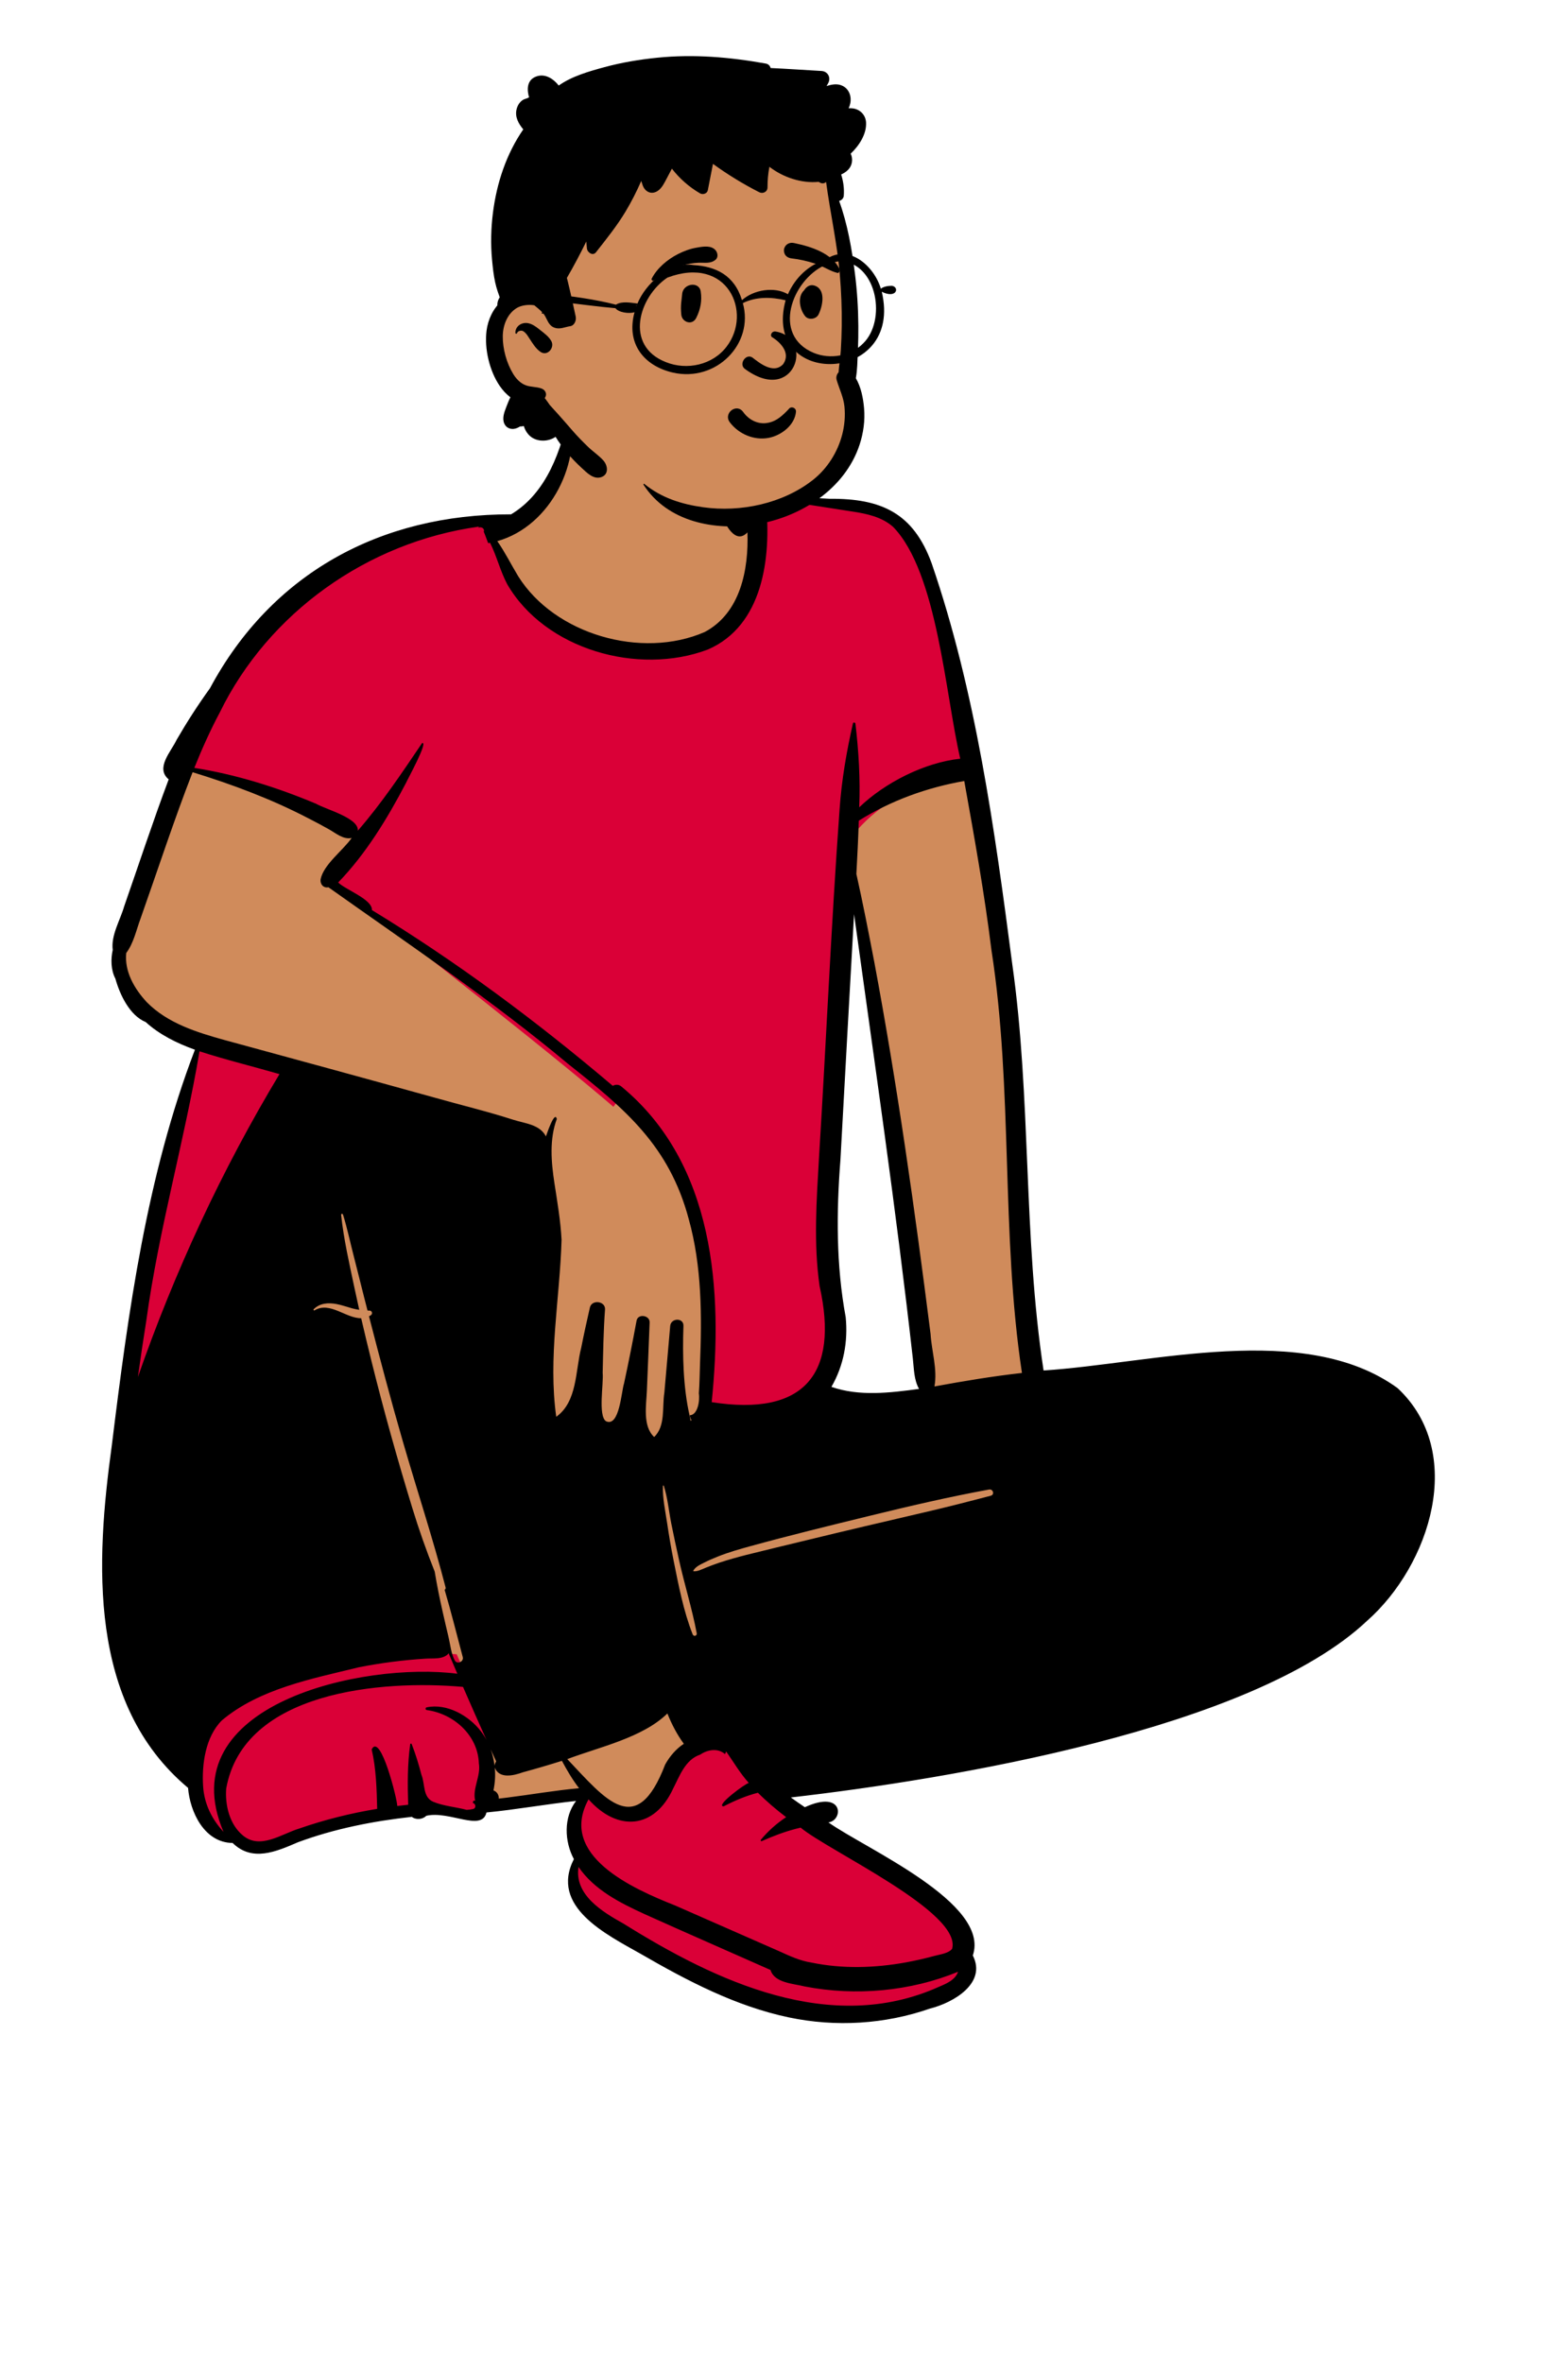 <svg width="385" height="580" viewBox="0 0 385 580" fill="none" xmlns="http://www.w3.org/2000/svg">
<path fill-rule="evenodd" clip-rule="evenodd" d="M206.164 322.094C206.726 327.943 205.578 333.529 202.843 338.251L201.954 339.788L203.647 340.379C206.729 341.455 210.156 341.979 214.124 341.979C218.209 341.979 222.456 341.411 225.868 340.954L228.053 340.662L226.98 338.767C226.117 337.244 225.957 335.398 225.788 333.444C225.742 332.919 225.695 332.376 225.633 331.839C222.4 302.978 218.313 273.74 214.36 245.465C213.319 238.025 212.244 230.331 211.201 222.763L208.207 222.878C207.402 236.886 206.621 251.131 205.865 264.908C205.533 270.965 205.201 277.023 204.866 283.08C203.671 298.394 204.084 310.794 206.164 322.094M207.386 495.163C202.99 495.163 198.586 494.706 194.296 493.805C180.873 490.991 168.677 484.352 158.299 478.351C157.77 478.051 157.232 477.751 156.68 477.442C152.617 475.172 147.561 472.348 144.393 468.903C140.917 465.123 140.318 461.357 142.51 457.051L142.857 456.37L142.495 455.696C140.225 451.478 140.394 446.259 142.905 443.005L145.015 440.27L141.546 440.638C138.047 441.009 134.521 441.511 131.11 441.997C127.327 442.536 123.414 443.093 119.56 443.466L118.489 443.57L118.243 444.6C118.106 445.174 117.936 445.522 116.747 445.522C115.717 445.522 114.331 445.221 112.865 444.902C111.045 444.506 108.982 444.057 106.993 444.057C106.119 444.057 105.332 444.14 104.587 444.312L104.154 444.412L103.846 444.727C103.649 444.928 103.314 445.053 102.971 445.053C102.711 445.053 102.471 444.981 102.31 444.856L101.824 444.476L101.208 444.544C90.464 445.722 81.201 447.789 72.888 450.863L72.85 450.877L72.67 450.955C69.664 452.25 66.556 453.59 63.726 453.59C61.657 453.59 59.977 452.887 58.438 451.378L58.004 450.952L57.39 450.946C51.167 450.889 48.323 443.642 47.93 438.785L47.881 438.174L47.406 437.776C36.56 428.687 30.158 416.205 27.831 399.615C25.712 384.504 27.339 368.571 29.21 354.979C33.538 319.753 38.052 288.175 49.526 258.226L50.062 256.826L48.633 256.313C43.678 254.535 39.89 252.413 37.054 249.827L36.858 249.647L36.611 249.546C32.547 247.878 30.556 241.723 30.043 239.877L30.002 239.728L29.93 239.591C29.101 238.002 28.909 235.793 29.405 233.528L29.459 233.284L29.428 233.036C29.16 230.886 30.049 228.639 30.99 226.259C31.42 225.172 31.864 224.048 32.189 222.929C33.305 219.73 34.42 216.475 35.499 213.327C37.92 206.263 40.422 198.958 43.088 191.853L43.452 190.881L42.649 190.211C41.278 189.068 41.736 187.721 43.713 184.503C44.18 183.742 44.622 183.023 44.958 182.314C47.493 177.941 50.209 173.743 53.033 169.835L53.091 169.755L53.137 169.668C67.629 142.643 93.333 127.76 125.516 127.76L126.172 127.761L126.534 127.543C132.566 123.921 136.872 117.707 139.698 108.544L139.788 108.252L139.753 107.949C139.656 107.104 139.55 105.997 139.587 104.923C139.679 102.202 140.747 99.774 142.516 98.261C145.874 95.391 150.972 95.151 155.906 95.151L156.614 95.152C162.922 95.17 167.375 96.264 170.629 98.594C174.409 101.302 176.499 105.673 177.017 111.957C177.171 113.837 177.166 115.785 177.161 117.669L177.16 118.195L177.223 118.403C177.677 119.897 178.208 121.332 178.802 122.669L179.413 124.044L180.802 123.424C181.7 123.023 182.839 122.817 184.285 122.794C184.701 122.784 185.108 122.78 185.518 122.78C188.874 122.78 192.464 123.086 195.936 123.382C198.552 123.605 201.257 123.835 203.875 123.938L203.911 123.939C203.911 123.939 204.273 123.937 204.435 123.937C210.799 123.937 215.412 124.936 218.953 127.082C222.766 129.392 225.508 133.101 227.581 138.752C238.7 171.143 243.271 206.033 247.303 236.815C249.591 252.912 250.286 269.415 250.959 285.373C251.669 302.218 252.404 319.637 255.004 336.663L255.209 338.009L256.59 337.92C262.666 337.529 269.232 336.685 276.184 335.792C286.745 334.436 297.667 333.033 308.225 333.033C322.987 333.033 334.18 335.933 342.438 341.899C348.195 347.316 351.173 354.651 351.051 363.115C350.878 375.075 344.543 388.297 334.912 396.8L334.875 396.834C322.702 408.318 300.481 418.278 268.829 426.439C239.723 433.943 209.617 438.021 194.262 439.783L190.461 440.22L193.546 442.447C194.794 443.349 195.934 444.142 197.029 444.874L197.735 445.345L198.509 444.991C200.716 443.98 202.117 443.768 202.905 443.768C203.604 443.768 204.447 443.92 204.493 444.642C204.523 445.115 204.186 445.817 203.475 445.906L199.698 446.376L202.782 448.573C204.842 450.04 207.916 451.809 211.475 453.857C223.12 460.557 240.719 470.682 237.692 479.574L237.493 480.158L237.775 480.709C238.588 482.3 238.657 483.778 237.986 485.226C236.55 488.329 232.055 490.684 228.237 491.642L228.172 491.659L228.108 491.681C221.466 493.992 214.494 495.163 207.386 495.163" fill="#D08B5B"/>
<path fill-rule="evenodd" clip-rule="evenodd" d="M177.401 428.389C177.519 428.207 177.624 427.95 177.681 427.723C178.487 428.868 191.374 440.146 204.118 449.718C215.954 458.609 229.531 465.326 234.802 472.738C236.805 475.555 237.823 483.811 237.437 485.198C236.576 486.288 227.101 491.183 227.101 491.183C224.96 491.762 207.775 496.416 200.142 494.832C197.334 494.405 177.086 487.934 174.528 486.777L152.77 474.169C152.295 473.961 151.822 473.754 151.352 473.548L150.715 473.295C145.863 471.355 139.673 467.246 140.94 461.323C142.431 455.227 139.756 453.895 140.369 449.879C140.899 446.403 142.056 442.865 143.904 439.491C151.046 447.512 160.111 446.812 164.677 436.842L164.782 436.639L164.885 436.435C166.378 433.461 167.79 429.682 171.325 428.513C173.276 427.196 175.771 426.922 177.401 428.389ZM112.14 406.018L112.582 407.032C114.73 411.939 119.291 422.138 121.103 426.161C120.699 425.416 120.238 424.701 119.719 424.025C118.202 422.05 119.981 428.017 119.995 434.244C120.008 440.02 118.222 446.021 117.81 446.121C117.304 446.244 110.238 442.776 103.614 443.829C98.266 444.679 90.157 445.637 82.101 447.833C75.553 449.618 69.041 452.646 64.074 453.674C60.039 454.51 59.25 450.144 56.613 450.414C54.238 450.657 53.856 450.599 53.267 450.109C49.97 447.386 46.853 436.625 47.164 432.583C49.901 411.157 92.147 404.25 112.14 406.018Z" fill="#DA0037"/>
<path fill-rule="evenodd" clip-rule="evenodd" d="M182.941 121.444L187.992 121.622L188.437 121.64C190.121 121.712 191.87 121.835 194.335 122.039L195.007 122.096L199.874 122.869C201.358 123.103 202.75 123.321 204.094 123.531L206.739 123.94L209.871 124.42L210.216 124.474C214.908 125.231 218.121 126.37 220.775 128.679L220.892 128.782L220.943 128.827L220.991 128.876C225.046 133.041 228.105 139.59 230.598 148.53L230.76 149.118L230.907 149.657C232.473 155.463 238.894 190.009 238.894 190.009L236.692 190.175C236.422 190.195 236.156 190.219 235.892 190.247C227.979 191.074 218.71 195.611 212.632 201.463C212.268 201.813 211.904 202.18 211.54 202.562L211.322 202.793L209.363 204.884C209.363 204.884 202.594 308.786 203.613 316.192L203.667 316.574L203.728 316.853C206.201 328.202 205.088 336.855 200.25 342.356L200.102 342.522L199.949 342.689C194.826 348.204 186.126 350.029 174.177 348.154C174.012 348.128 173.85 348.102 173.69 348.076L171.71 347.743L171.93 345.64L171.966 345.291C173.533 329.859 173.249 316.356 170.613 304.4C167.565 290.577 161.437 279.339 151.695 270.927L151.398 270.672L151.356 270.637L150.611 271.645L148.592 269.928C129.327 253.582 81.366 216.328 81.366 216.328L89.057 205.314L89.043 205.301C88.967 205.226 88.862 205.136 88.724 205.03L88.599 204.935L88.537 204.89C87.818 204.367 57.143 190.642 48.021 189.118L47.58 189.045L47.139 188.975L46.782 188.919L46.222 188.833L43.882 188.481L44.753 186.285C44.87 185.991 44.988 185.695 45.108 185.398C47.107 180.426 49.107 179.533 51.272 175.435L51.451 175.098L51.806 174.38C56.626 164.764 63.334 150.814 77.736 141.476C97.044 128.956 119.374 127.076 119.503 127.146C119.503 127.146 122.759 138.923 129.643 147.235C134.117 152.637 142.583 157.305 145.841 158.413L146.092 158.498L146.35 158.582C155.029 161.412 164.5 161.403 172.458 158.471L172.653 158.398L172.775 158.344C177.412 156.28 180.711 152.664 182.827 147.681L182.9 147.506L182.973 147.331C185.348 141.514 186.063 134.124 185.388 126.204L185.364 125.928L185.328 125.532L185.326 125.509L182.941 121.444ZM48.87 256.27L49.599 256.504L50.096 256.661C52.652 257.462 56.061 258.899 60.366 260.074L64.898 261.309C66.136 261.648 67.092 261.915 68.03 262.182L69.433 262.586L70.054 262.768L72.475 263.493L71.219 265.567L70.718 266.396C56.809 289.495 45.251 314.262 36.183 340.25C35.491 342.234 34.811 344.231 34.143 346.24L33.744 347.448L30.091 346.629C30.416 344.03 30.747 341.501 31.088 339.027L31.25 337.855C31.771 334.133 32.345 330.297 32.98 326.277L33.18 325.016L33.304 324.118L33.386 323.535C34.703 314.229 36.293 306.224 39.785 290.385L41.448 282.856C43.386 274.037 48.87 256.27 48.87 256.27Z" fill="#DA0037"/>
<path fill-rule="evenodd" clip-rule="evenodd" d="M229.44 340.286C230.22 336.039 228.741 331.653 228.485 327.376C224.613 296.87 220.338 266.384 214.673 236.144C213.284 228.907 211.88 221.7 210.27 214.503C210.513 210.144 210.726 205.786 210.867 201.425C218.728 196.49 227.592 193.295 236.76 191.685C239.237 205.468 241.712 219.241 243.43 233.147C248.784 267.568 245.73 302.592 250.923 336.973C243.718 337.78 236.569 338.974 229.44 340.286M243.268 367.102C237.85 368.54 232.428 369.916 226.967 371.186C217.249 373.445 207.533 375.713 197.84 378.074C193.002 379.252 188.153 380.394 183.325 381.611C181.034 382.188 178.757 382.829 176.515 383.572C175.397 383.943 174.303 384.369 173.21 384.806C172.252 385.189 171.348 385.716 170.295 385.641C170.232 385.636 170.193 385.576 170.224 385.519C170.775 384.508 171.91 384.028 172.912 383.517C174.017 382.953 175.169 382.469 176.321 382.007C178.881 380.981 181.548 380.228 184.207 379.496C193.872 376.84 203.62 374.461 213.359 372.08C223.143 369.688 232.928 367.397 242.843 365.585C243.842 365.403 244.274 366.835 243.268 367.102M195.277 448.887C195.711 448.772 196.147 448.665 196.581 448.564C203.532 454.343 236.268 469.35 233.778 478.313C232.898 479.428 230.792 479.682 229.46 480.042C227.141 480.669 224.799 481.211 222.434 481.641C214.791 483.029 206.875 483.271 199.241 481.687C196.433 481.261 193.898 480.064 191.34 478.908C183.075 475.277 173.972 471.266 165.747 467.665C155.298 463.529 136.97 455.377 144.508 441.621C151.65 449.642 160.715 448.942 165.281 438.972C166.856 435.946 168.23 431.866 171.929 430.643C173.88 429.325 176.375 429.052 178.005 430.519C178.123 430.337 178.228 430.08 178.285 429.853C180.123 432.465 181.708 435.215 183.862 437.603C183.123 437.643 175.424 443.333 177.696 443.335C180.43 441.929 183.145 440.758 186.096 440.001C188.236 442.149 190.588 444.147 193.025 445.994C190.658 447.555 188.531 449.467 186.821 451.541C186.673 451.724 186.854 451.961 187.075 451.862C189.73 450.68 192.461 449.642 195.277 448.887M230.514 487.646C203.925 499.572 175.778 486.292 153.104 472.135C147.871 469.217 140.988 465.08 142.046 458.211C145.9 463.842 152.254 467.049 158.353 469.828C168.599 474.453 178.912 478.93 189.184 483.498C190.154 486.711 194.793 486.835 197.596 487.548C210.077 489.965 223.492 488.764 235.238 483.944C234.558 485.955 232.334 486.877 230.514 487.646M124.432 441.209C123.776 441.293 123.118 441.369 122.462 441.443C122.529 440.575 122.005 439.707 121.163 439.438C121.541 437.598 121.681 435.696 121.479 433.829C122.577 436.663 126.122 435.802 128.374 434.986C131.592 434.113 134.789 433.173 137.969 432.172C139.222 434.498 140.551 436.789 142.184 438.896C136.241 439.423 130.353 440.472 124.432 441.209M121.817 432.295C121.659 432.628 121.433 432.981 121.428 433.38C121.268 432.002 120.955 430.64 120.478 429.335C120.924 430.322 121.371 431.308 121.817 432.295M118.066 424.903C115.142 421.097 109.738 417.987 104.743 419.047C104.422 419.116 104.414 419.632 104.743 419.696C111.453 420.606 117.346 425.921 117.579 432.793C118.108 435.904 115.942 438.957 116.672 441.942C116.526 441.952 116.381 441.959 116.238 441.969C116.185 442.169 116.137 442.346 116.075 442.502C116.799 442.622 117.012 443.787 116.157 443.994C115.651 444.117 115.122 444.181 114.583 444.208C111.847 443.471 108.961 443.301 106.345 442.21C103.757 441.069 104.404 437.86 103.491 435.637C102.822 433.074 102.052 430.522 101.082 428.063C101.012 427.865 100.743 427.91 100.721 428.109C100.036 433.015 100.059 438.005 100.224 442.95C99.327 443.042 98.434 443.143 97.538 443.254C97.596 441.872 93.446 425.043 91.26 429.362C92.361 434.11 92.493 439.071 92.611 443.957C86.119 445.025 79.722 446.616 73.498 448.781C69.113 450.108 63.897 454.035 59.639 450.486C56.342 447.763 55.231 443.012 55.541 438.97C59.829 415.052 93.697 412.257 113.69 414.025C115.578 418.376 117.502 422.713 119.45 427.039C119.046 426.294 118.585 425.579 118.066 424.903M49.877 438.503C49.511 433.072 50.426 426.311 54.456 422.263C63.679 414.477 76.593 412.027 88.118 409.208C93.486 408.15 98.928 407.447 104.392 407.097C106.33 406.944 108.793 407.383 110.162 405.8C110.866 407.467 111.581 409.132 112.296 410.797C89.351 407.795 41.481 418.223 54.887 449.61C52.048 446.539 50.167 442.8 49.877 438.503M33.858 337.967C34.5 333.306 35.202 328.649 35.944 323.999C38.979 301.761 45.25 280.117 48.989 258.03C55.461 260.131 62.089 261.732 68.624 263.624C54.463 287.14 42.881 312.111 33.858 337.967M87.03 316.086C85.785 310.176 84.389 304.153 83.754 298.145C83.726 297.875 84.142 297.846 84.216 298.084C85.256 301.41 85.964 304.86 86.841 308.233C87.722 311.617 88.54 315.018 89.407 318.406C89.684 319.488 89.962 320.569 90.24 321.651C90.406 321.658 90.572 321.664 90.737 321.667C91.372 321.682 91.563 322.478 91.052 322.809C90.903 322.906 90.753 322.991 90.603 323.067C93.258 333.377 95.978 343.665 98.946 353.896C102.405 365.82 106.299 377.599 109.412 389.618C109.484 389.897 109.355 390.091 109.166 390.175C110.785 395.644 112.142 401.185 113.622 406.696C113.93 407.844 112.233 408.587 111.653 407.513C110.759 405.858 110.562 403.597 110.124 401.778C109.632 399.73 109.164 397.677 108.696 395.623C107.953 392.356 107.286 389.05 106.736 385.737C104.687 380.596 102.851 375.393 101.228 370.092C97.591 358.22 94.236 346.267 91.25 334.221C90.368 330.665 89.504 327.104 88.68 323.534C84.926 323.592 81.004 319.351 77.231 321.609C77.057 321.713 76.88 321.476 77.017 321.337C78.521 319.815 80.6 319.682 82.619 320.059C83.931 320.304 85.189 320.768 86.474 321.118C87.04 321.272 87.621 321.385 88.208 321.469C87.803 319.677 87.409 317.883 87.03 316.086M167.904 427.986C165.986 429.239 164.421 431.091 163.318 433.082C156.246 451.556 148.683 441.661 139.287 431.748C147.239 428.751 157.771 426.506 163.869 420.549C164.925 423.184 166.217 425.692 167.904 427.986M165.374 382.923C164.76 379.883 164.254 376.825 163.794 373.76C163.352 370.82 162.661 367.67 162.774 364.695C162.778 364.576 162.946 364.555 162.982 364.667C163.938 367.633 164.224 370.914 164.831 373.969C165.417 376.923 166.062 379.866 166.711 382.807C168.044 388.844 169.929 394.789 171.07 400.862C171.192 401.513 170.312 401.741 170.072 401.133C167.788 395.325 166.604 389.012 165.374 382.923M36.042 245.968C32.953 242.646 30.526 238.403 30.995 233.902C32.85 231.43 33.465 228.207 34.545 225.35C38.771 213.398 42.693 201.353 47.291 189.529C57.074 192.533 66.698 196.137 75.775 200.87C77.445 201.721 79.098 202.604 80.73 203.519C82.441 204.476 84.306 206.139 86.357 205.663C84.115 208.832 79.499 212.13 78.719 215.793C78.551 216.952 79.374 218.027 80.638 217.768C100.42 231.8 120.849 245.537 139.548 261.167C153.55 272.237 164.3 281.215 169.103 299.176C172.34 310.811 172.35 322.971 171.874 334.934C171.781 337.259 171.778 339.64 171.59 341.98C171.871 343.732 171.337 347.296 169.366 347.36C169.411 347.784 169.552 348.176 169.775 348.522C169.712 348.605 169.647 348.685 169.579 348.766C169.481 348.287 169.386 347.811 169.296 347.333C167.761 340.545 167.556 332.669 167.811 325.442C167.919 323.37 164.737 323.42 164.559 325.442C164.08 330.906 163.601 336.369 163.122 341.83C162.548 345.369 163.453 349.999 160.62 352.69C157.738 350.031 158.691 344.787 158.832 341.356C159.057 335.76 159.301 330.166 159.509 324.569C159.574 322.796 156.632 322.339 156.299 324.143C155.354 329.283 154.331 334.408 153.229 339.519C152.565 341.495 152.109 350.359 148.789 348.82C146.81 347.471 148.237 339.561 147.976 336.941C148.099 331.757 148.172 326.579 148.553 321.407C148.709 319.32 145.305 318.876 144.839 320.914C144.082 324.212 143.357 327.509 142.7 330.829C141.258 336.426 141.783 344.013 136.577 347.732C134.538 333.195 137.472 318.758 137.883 304.272C137.637 299.578 136.83 294.931 136.118 290.294C135.331 285.166 134.872 279.585 136.715 274.639C136.211 272.424 134.23 278.415 134.044 278.914C132.552 275.979 128.919 275.752 126.045 274.837C119.658 272.772 113.116 271.216 106.654 269.381C89.517 264.628 72.36 259.949 55.198 255.279C48.342 253.385 41.125 251.143 36.042 245.968M207.649 323.297C205.285 310.497 205.35 297.529 206.361 284.589C207.471 264.521 208.549 244.449 209.703 224.384C214.711 260.701 220.049 296.976 224.132 333.409C224.422 335.945 224.378 338.628 225.659 340.89C218.577 341.837 211.029 342.792 204.144 340.387C207.165 335.17 208.231 329.231 207.649 323.297M53.949 174.895C65.885 150.425 90.224 133.053 117.519 129.264C117.549 129.294 117.582 129.323 117.612 129.355C117.522 129.437 117.439 129.526 117.364 129.617C118.098 129.077 119.106 129.755 118.78 130.502C119.184 131.422 119.482 132.37 119.856 133.297C120.014 133.282 120.175 133.267 120.335 133.243C121.955 136.454 122.832 140.156 124.525 143.358C133.788 159.385 156.648 165.892 173.794 159.422C187.401 153.535 189.331 136.77 188.113 123.882C188.05 123.014 187.609 122.4 187.019 122.037C194.439 123.224 201.859 124.42 209.287 125.547C212.865 126.09 216.541 126.874 219.304 129.328C230.18 140.504 232.121 170.579 235.78 186.214C227.026 187.129 217.241 192.111 210.967 198.152C211.263 191.285 210.839 184.453 210.046 177.635C210.034 177.302 209.477 177.189 209.425 177.554C207.858 184.465 206.651 191.436 206.155 198.517C204.091 227.013 202.865 255.565 201.097 284.081C200.493 294.576 199.738 305.163 201.235 315.621C206.054 337.151 197.556 347.718 174.747 344.139C177.518 316.854 175.51 285.635 152.628 266.716C151.931 266.095 151.093 266.137 150.459 266.507C131.855 250.721 112.221 236.1 91.322 223.367C91.473 220.736 84.88 218.41 83.034 216.594C89.888 209.505 95.106 200.887 99.657 192.22C100.059 191.278 105.292 181.796 103.627 182.393C98.654 189.751 93.71 197.156 87.854 203.889C88.173 200.784 80.116 198.702 77.636 197.284C68.054 193.253 58.037 190.099 47.713 188.466C49.571 183.846 51.602 179.295 53.949 174.895M181.455 124.985C181.142 124.45 180.843 123.902 180.557 123.347C181.525 123.384 182.468 123.418 183.421 123.576C183.378 125.108 183.463 126.652 183.481 128.196C183.005 127.066 182.072 126.035 181.455 124.985M343.149 340.686C320.283 324.081 282.724 334.66 256.234 336.367C251.184 303.298 253.245 269.689 248.538 236.566C244.203 203.475 239.631 169.923 228.743 138.218C224.25 125.959 216.476 122.318 203.677 122.417C197.182 122.163 190.314 121.125 184.003 121.273C182.619 121.295 181.172 121.477 179.923 122.035C178.168 118.083 177.215 113.841 176.733 109.566C176.703 109.295 176.357 109.246 176.254 109.505C174.77 113.227 174.612 117.289 175.419 121.186C176.003 123.978 179.482 134.967 183.521 130.668C183.842 139.683 181.859 150.449 173.014 155.128C157.56 161.857 136.198 155.73 127.246 141.449C125.516 138.595 124.024 135.559 122.108 132.818C135.456 129.045 142.948 113.074 139.804 100.911C137.861 110.371 134.317 120.94 125.493 126.238C93.361 126.166 66.645 140.78 51.55 168.929C48.596 173.016 45.865 177.263 43.362 181.584C42.015 184.475 38.071 188.496 41.419 191.288C37.552 201.593 34.122 212.041 30.496 222.428C29.5 225.888 27.223 229.519 27.677 233.157C27.186 235.399 27.208 238.051 28.334 240.206C29.402 244.049 31.799 249.219 35.774 250.849C39.147 253.925 43.412 256.044 47.861 257.64C35.997 288.6 31.481 321.989 27.462 354.7C23.522 383.317 21.488 418.127 46.173 438.809C46.652 444.726 50.167 452.267 57.119 452.331C61.933 457.051 67.801 454.462 73.16 452.153C82.205 448.808 91.691 446.954 101.117 445.92C102.128 446.71 103.773 446.579 104.672 445.659C110.383 444.344 118.296 449.667 119.45 444.845C126.812 444.132 134.094 442.795 141.449 442.015C138.349 446.031 138.573 451.953 140.907 456.292C134.962 467.971 148.811 474.734 157.279 479.527C168.711 486.137 180.65 492.409 193.724 495.15C205.219 497.564 217.261 496.832 228.352 492.974C234.179 491.511 242.319 486.709 238.861 479.944C243.245 467.068 212.461 453.727 203.407 447.279C207.108 446.818 207.243 439.147 197.617 443.555C196.453 442.778 195.31 441.976 194.179 441.16C233.116 436.69 307.479 424.395 335.659 397.815C351.141 384.148 360.073 356.503 343.149 340.686" fill="black"/>
<path fill-rule="evenodd" clip-rule="evenodd" d="M167.389 18.845C181.597 18.845 196.293 29.866 201.501 36.898C205.88 42.811 208.238 69.547 208.238 87.616C208.238 91.395 210.322 98.519 209.714 102.134C207.485 115.38 197.776 126.488 178.558 126.488C159.341 126.488 145.562 118.866 131.279 98.4C124.348 98.4 120.989 93.082 120.941 84.689C120.892 76.296 127.63 73.242 127.63 73.242C127.63 73.242 125.228 40.119 131.279 31.496C137.33 22.872 153.181 18.845 167.389 18.845Z" fill="#D08B5B"/>
<path fill-rule="evenodd" clip-rule="evenodd" d="M161.41 14.162C170.381 13.253 179.172 14.017 188.012 15.597C188.688 15.719 189.071 16.163 189.213 16.696C193.377 16.886 197.546 17.192 201.704 17.42C203.214 17.502 204.069 18.994 203.381 20.342C203.244 20.61 203.101 20.87 202.956 21.13L203.138 21.07C204.389 20.669 205.74 20.471 206.959 21.108C208.511 21.919 209.119 23.709 208.776 25.357C208.688 25.778 208.541 26.181 208.373 26.574C208.714 26.552 209.056 26.559 209.397 26.604C211.208 26.845 212.555 28.234 212.65 30.085C212.79 32.879 210.991 35.714 208.871 37.714C209.179 38.348 209.297 39.094 209.169 39.85C208.914 41.345 207.813 42.24 206.537 42.825C207.069 44.515 207.321 46.282 207.172 48.088C207.123 48.691 206.596 49.189 206.04 49.312C208.113 55.024 209.163 61.157 209.917 67.134C210.455 71.386 210.72 75.663 210.753 79.947C210.769 81.881 210.737 83.817 210.656 85.752L210.623 86.477C210.523 88.568 210.518 90.764 210.142 92.833C211.424 95.013 211.939 97.72 212.157 100.164C212.427 103.189 211.999 106.309 211.046 109.186C207.447 120.058 196.588 126.919 185.68 128.702C175.583 130.353 163.9 128.132 158 118.954C157.907 118.809 158.105 118.689 158.22 118.784C162.441 122.219 167.338 123.752 172.658 124.498C181.856 125.785 192.196 123.602 199.578 117.813C203.121 115.033 205.676 110.987 206.799 106.632C207.372 104.406 207.57 102.085 207.345 99.794C207.114 97.47 206.086 95.487 205.438 93.291C205.22 92.549 205.451 91.861 205.904 91.37C206.031 89.587 206.331 87.789 206.446 86.012C206.574 83.991 206.652 81.97 206.679 79.947C206.732 75.75 206.557 71.546 206.204 67.367C205.558 59.715 203.844 52.248 202.838 44.66C202.466 44.995 201.932 45.132 201.372 44.84L201.314 44.808L201.009 44.633C200.992 44.633 200.972 44.636 200.954 44.638C198.865 44.841 196.698 44.55 194.696 43.927C192.601 43.276 190.657 42.274 188.92 40.94C188.59 42.615 188.452 44.307 188.45 46.015C188.448 47.082 187.319 47.635 186.423 47.18C182.452 45.161 178.659 42.835 175.058 40.221C174.637 42.377 174.217 44.533 173.794 46.691C173.631 47.523 172.573 47.858 171.895 47.463C169.197 45.892 166.868 43.837 164.971 41.393C164.592 42.117 164.212 42.842 163.83 43.565L163.254 44.648C162.686 45.712 161.926 46.889 160.682 47.23C159.366 47.59 158.267 46.736 157.824 45.544C157.689 45.174 157.564 44.793 157.449 44.41C156.328 46.972 155.062 49.476 153.631 51.865C151.484 55.448 148.906 58.64 146.336 61.916C145.556 62.91 144.219 61.961 144.112 60.994C144.049 60.426 143.997 59.855 143.951 59.286C142.454 62.31 140.892 65.306 139.189 68.214L139.433 69.17V69.17C140.135 71.994 140.719 74.838 141.353 77.677C141.557 78.593 141.071 79.903 140.002 80.059C138.724 80.245 137.515 80.898 136.206 80.449C134.779 79.959 134.497 78.724 133.824 77.555C133.689 77.321 133.533 77.107 133.365 76.904L133.322 76.96V76.96C133.217 77.097 132.967 76.947 133.029 76.79L133.102 76.607V76.607C132.524 75.993 131.831 75.48 131.194 74.928C129.681 74.673 127.978 74.952 126.936 75.567C124.561 76.969 123.47 79.859 123.448 82.516C123.42 85.626 124.383 89.122 126.01 91.781C126.726 92.95 127.707 94.007 129.003 94.525C130.289 95.041 131.683 94.881 132.992 95.366C133.857 95.69 134.39 96.651 133.867 97.522C133.832 97.583 133.792 97.638 133.755 97.695L134.144 98.212C134.411 98.57 134.691 98.954 134.951 99.353C135.616 100.119 136.317 100.858 136.995 101.612C138.249 103.001 139.465 104.429 140.698 105.838C141.862 107.168 143.093 108.417 144.362 109.647C145.561 110.811 147.057 111.79 148.158 113.032C149.229 114.244 149.519 116.36 147.757 117.061C145.808 117.839 144.083 116.016 142.771 114.801L142.716 114.75C140.31 112.535 138.138 110.004 136.413 107.217C134.705 108.381 132.234 108.492 130.532 107.329C129.637 106.717 128.95 105.688 128.616 104.568C128.302 104.639 127.987 104.68 127.68 104.676C127.522 104.767 127.364 104.856 127.204 104.939C125.935 105.6 124.376 105.305 123.796 103.9C123.267 102.625 123.812 101.176 124.288 99.947L124.386 99.693C124.656 98.992 124.954 98.229 125.325 97.51C124.294 96.734 123.413 95.77 122.667 94.673C120.162 90.98 118.911 85.578 119.464 81.171C119.797 78.512 121.045 75.758 123.09 73.965L123.015 73.769V73.769C122.442 72.315 121.921 70.855 121.584 69.317C121.188 67.52 120.995 65.657 120.82 63.826C120.45 59.96 120.55 56.006 121.043 52.155C121.969 44.906 124.316 37.79 128.482 31.758C127.301 30.343 126.365 28.677 126.853 26.762C127.076 25.883 127.584 25.049 128.35 24.546C128.772 24.268 129.276 24.226 129.699 23.995L129.826 23.925C130.011 23.817 129.869 23.828 129.759 23.324C129.321 21.311 129.684 19.365 131.898 18.697C133.982 18.068 135.954 19.403 137.188 20.993C140.416 18.701 144.67 17.502 148.411 16.483C152.665 15.329 157.028 14.608 161.41 14.162ZM126.543 81.695C126.528 80.055 128.082 79.043 129.611 79.311C130.638 79.49 131.494 80.103 132.299 80.737L132.691 81.047C133.67 81.817 134.795 82.646 135.379 83.736C136.234 85.343 134.425 87.506 132.736 86.38C131.578 85.603 130.835 84.358 130.075 83.201L129.996 83.082C129.651 82.564 129.348 82.013 128.875 81.597L128.773 81.507C128.617 81.375 128.45 81.254 128.25 81.196C127.862 81.085 127.144 81.241 126.974 81.703L126.958 81.75C126.896 81.983 126.546 81.933 126.543 81.695Z" fill="black"/>
<path fill-rule="evenodd" clip-rule="evenodd" d="M183.452 106.902C181.766 106.216 180.262 105.07 179.162 103.607C178.78 103.098 178.681 102.561 178.761 102.07C178.851 101.517 179.178 101.017 179.625 100.681C180.073 100.344 180.633 100.178 181.174 100.263C181.645 100.336 182.113 100.593 182.484 101.127L182.561 101.234C183.215 102.117 184.067 102.841 185.037 103.308C185.973 103.759 187.019 103.969 188.102 103.847C190.164 103.614 191.586 102.5 193.096 100.988C193.284 100.797 193.471 100.6 193.659 100.4C193.778 100.219 193.943 100.102 194.126 100.041C194.33 99.973 194.56 99.977 194.771 100.05C194.974 100.121 195.156 100.255 195.278 100.434C195.393 100.604 195.459 100.814 195.438 101.055C195.299 102.622 194.479 104.021 193.313 105.119C192.019 106.339 190.303 107.183 188.687 107.479C186.907 107.805 185.094 107.571 183.452 106.902V106.902ZM189.527 82.724C191.42 83.873 194.306 86.553 192.269 89.403C189.871 91.915 186.419 89.034 184.717 87.732C183.14 86.722 181.367 89.319 182.831 90.498C195.124 99.586 200.113 83.024 190.485 81.373C189.424 81.191 189.031 82.368 189.527 82.724ZM167.497 72.152C167.707 69.559 171.662 68.97 172.055 71.536C172.408 73.835 171.993 75.946 170.956 78.016C169.965 79.993 167.475 79.07 167.287 77.27C167.034 74.857 167.367 73.765 167.497 72.152ZM197.604 71.004C198.156 70.283 198.952 69.79 199.906 70.069C202.886 70.938 202.008 75.163 200.961 77.22C200.392 78.337 198.554 78.62 197.723 77.636C196.369 76.033 195.721 72.83 197.442 71.251C197.489 71.169 197.541 71.087 197.604 71.004ZM170.914 60.805L171.385 60.722C172.841 60.471 174.652 60.229 175.682 61.398C176.229 62.018 176.417 63.171 175.682 63.764C174.39 64.808 172.962 64.404 171.414 64.492C170.138 64.565 168.912 64.776 167.683 65.127C164.986 65.896 162.79 67.301 160.487 68.844C160.185 69.046 159.876 68.66 160.02 68.378C161.35 65.778 163.926 63.642 166.506 62.34C167.883 61.645 169.39 61.069 170.914 60.805ZM194.888 59.64L195.248 59.714C199.169 60.532 204.264 62.167 206.121 66.013C206.191 66.557 206.117 66.674 206.056 66.75L206.036 66.775C205.985 66.84 205.946 66.93 205.709 67.004C205.644 66.988 205.578 66.972 205.511 66.954C204.66 66.731 203.986 66.424 203.334 66.106L202.628 65.758C201.807 65.357 200.98 64.97 200.103 64.684C198.232 64.075 196.307 63.645 194.353 63.416C193.929 63.367 193.521 63.224 193.199 62.979C192.894 62.747 192.661 62.425 192.554 61.998C192.416 61.445 192.456 61.026 192.753 60.527C192.977 60.152 193.296 59.892 193.664 59.743C194.038 59.591 194.464 59.555 194.888 59.64Z" fill="black"/>
<path fill-rule="evenodd" clip-rule="evenodd" d="M211.969 84.249C208.925 87.39 203.843 88.292 199.792 86.607C189.392 82.268 194.482 68.734 202.503 65.099C203.505 64.85 204.844 64.258 206.064 64.124C206.174 64.07 206.415 64.226 206.706 64.078C215.55 65.064 217.564 78.774 211.969 84.249M178.423 85.053C175.009 89.576 168.661 90.971 163.474 88.868C153.227 84.839 156.862 72.838 163.872 68.133C178.681 62.576 184.796 76.715 178.423 85.053M156.211 75.033C156.202 75.028 156.192 75.026 156.182 75.021C156.236 74.998 156.291 74.974 156.345 74.95C156.327 74.995 156.308 75.041 156.291 75.086C156.264 75.068 156.241 75.047 156.211 75.033M219.019 70.144C218.183 70.146 216.975 70.283 216.283 70.862C214.576 65.115 208.277 59.795 202.798 63.674C198.484 65.06 195.282 68.132 193.463 72.217C190.182 70.269 185.024 71.101 182.179 73.678C180.316 67.53 175.73 65.377 170.272 65.06C164.315 64.085 158.378 69.862 156.525 74.497C154.985 74.322 152.683 73.832 151.234 74.781C141.829 72.319 125.385 70.961 123.473 72.329C122.111 72.851 121.363 76.063 123.266 76.236C124.925 76.001 123.073 73.883 124.744 73.652C133.652 73.1 142.3 74.892 151.113 75.643C151.9 76.7 154.442 77.054 155.799 76.629C153.662 84.491 158.274 89.839 165.184 91.441C175.883 93.895 185.191 84.338 182.393 74.397C185.634 72.787 189.362 72.856 192.893 73.704C186.993 95.387 221.963 94.414 216.502 71.605C220.136 73.41 220.926 70.508 219.019 70.144" fill="black"/>
</svg>
